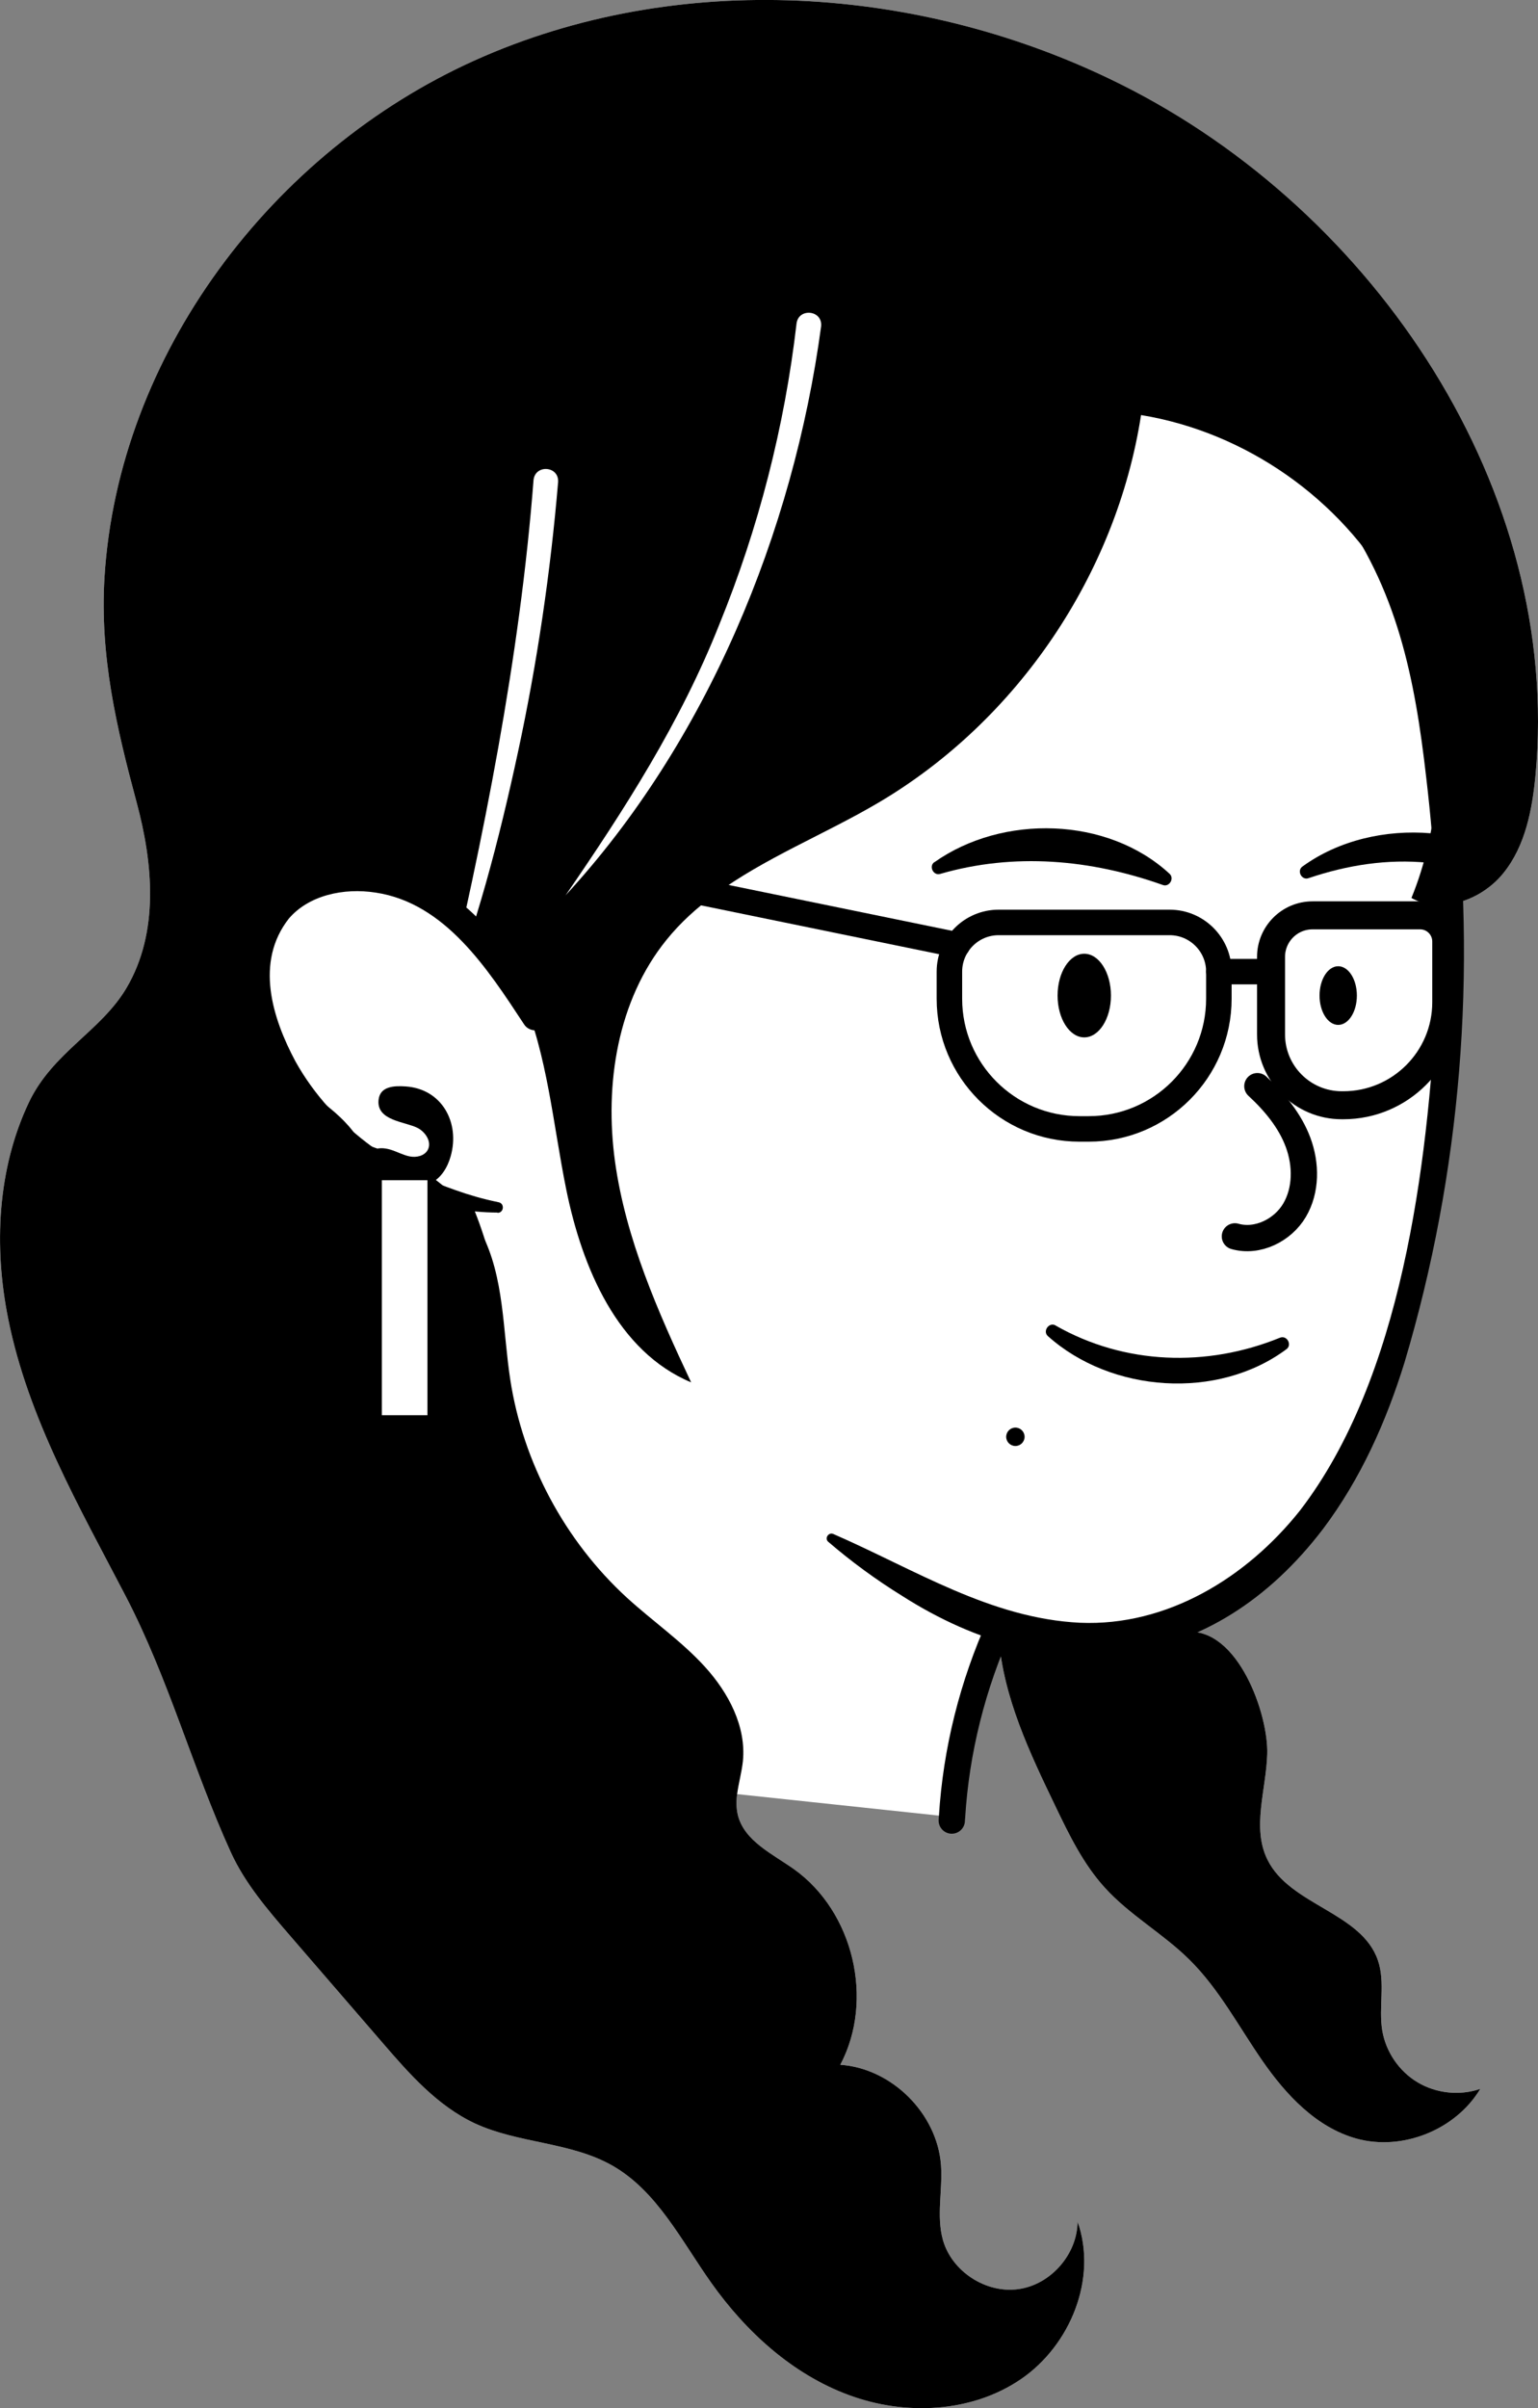 <?xml version="1.0" encoding="UTF-8"?>
<svg id="Layer_1" data-name="Layer 1" xmlns="http://www.w3.org/2000/svg" viewBox="0 0 117.01 183.12">
  <rect x="0" y="0" width="117.01" height="183.12" fill="#808080" stroke="none"/>
  <defs>
    <style>
      .cls-1 {
        fill: #fff;
      }

      .cls-2, .cls-3, .cls-4, .cls-5 {
        fill: none;
      }

      .cls-3 {
        stroke-width: 2.13px;
      }

      .cls-3, .cls-4, .cls-5 {
        stroke: #000;
        stroke-linecap: round;
        stroke-linejoin: round;
      }

      .cls-4 {
        stroke-width: 1.94px;
      }

      .cls-5 {
        stroke-width: 2px;
      }
    </style>
  </defs>
  <path class="cls-1" d="M112.62,158.83c-1.87,3.12-5.93,4.75-9.43,3.78-3.05-.85-5.36-3.33-7.16-5.93-1.8-2.6-3.29-5.45-5.54-7.67-2.01-1.99-4.55-3.39-6.44-5.48-1.64-1.8-2.72-4.03-3.77-6.22-1.95-4.05-3.93-8.22-4.29-12.71,.05,.61,6.86,.57,7.55,.54,2.31-.09,4.52-.89,6.77-1.06,3.88-.28,6.2,6.27,6.1,9.3-.08,2.71-1.19,5.6,.02,8.03,1.71,3.47,7.15,3.99,8.4,7.65,.58,1.69,.04,3.56,.33,5.33,.27,1.62,1.28,3.11,2.7,3.95,1.41,.84,3.2,1.03,4.76,.49Z"/>
  <g>
    <path class="cls-1" d="M116.82,58.94c-.25,2.63-.77,5.36-2.42,7.42-.99,1.25-2.52,2.16-4.08,2.39,.29,9.57-.64,19.19-2.8,28.53-1.43,6.17-3.44,12.33-7.14,17.48-3.71,5.14-9.32,9.18-15.62,9.81-2.97,.29-5.87-.16-8.68-1.06-2.08,4.61-3.34,9.59-3.65,14.65-5.45-.58-10.89-1.16-16.35-1.74-.07,.54-.07,1.08,.06,1.61,.5,1.96,2.62,2.93,4.27,4.1,4.53,3.23,6.12,9.95,3.52,14.87,3.91,.27,7.36,3.69,7.66,7.61,.14,1.91-.37,3.88,.15,5.72,.68,2.39,3.27,4.07,5.73,3.73,2.46-.33,4.5-2.65,4.51-5.14,1.53,4.3-.53,9.4-4.3,11.98-3.76,2.57-8.83,2.8-13.11,1.21-4.28-1.58-7.81-4.8-10.45-8.52-2.28-3.21-4.13-7-7.56-8.94-3.17-1.79-7.1-1.66-10.4-3.18-2.87-1.33-5.02-3.78-7.08-6.17-2.33-2.7-4.67-5.4-7-8.1-1.7-1.97-3.43-3.98-4.51-6.34-2.93-6.43-4.72-13.18-8.02-19.52-3.52-6.76-7.42-13.52-8.93-21.08-1.1-5.49-.82-11.38,1.58-16.44,1.81-3.8,5.48-5.41,7.42-8.69,2.52-4.26,2.01-9.53,.78-14.1-1.54-5.73-2.81-11.12-2.45-17.12C8.99,27,20.67,11.54,36.12,4.59c15.45-6.95,33.99-5.75,49.15,1.82,19.43,9.69,33.56,30.91,31.55,52.53Z"/>
    <g>
      <g>
        <path class="cls-4" d="M75.98,70.14h13.01c2.06,0,3.74,1.68,3.74,3.74v2.06c0,5.46-4.43,9.9-9.9,9.9h-.7c-5.46,0-9.9-4.43-9.9-9.9v-2.06c0-2.06,1.68-3.74,3.74-3.74Z"/>
        <path class="cls-3" d="M99.86,69.6h8.18c1.1,0,1.99,.89,1.99,1.99v4.62c0,4.32-3.51,7.83-7.83,7.83h-.12c-2.97,0-5.38-2.41-5.38-5.38v-5.9c0-1.74,1.41-3.16,3.16-3.16Z"/>
        <line class="cls-4" x1="42.11" y1="65.55" x2="72.84" y2="71.85"/>
        <line class="cls-4" x1="92.73" y1="73.88" x2="96.71" y2="73.88"/>
      </g>
      <g>
        <path d="M116.82,58.94c-.25,2.63-.77,5.36-2.42,7.42-.99,1.25-2.52,2.16-4.08,2.39-1.01,.16-2.04,.03-2.94-.47,.51-1.24,.91-2.52,1.22-3.82,.59-2.5,.82-5.1,.7-7.67-.14-2.7-.66-5.38-1.57-7.92,0-.01-.01-.02-.01-.03-.49-1.34-1.08-2.64-1.77-3.88-3.94-7.03-11.19-12.1-19.14-13.4-1.88,12.11-9.4,23.22-19.94,29.45-4.11,2.43-8.75,4.24-12.53,7.05-1.34,.98-2.57,2.09-3.63,3.4-3.74,4.61-4.73,10.99-3.92,16.87,.82,5.88,3.26,11.4,5.79,16.78-5.6-2.34-8.29-8.71-9.5-14.66-1.01-4.96-1.42-10.21-3.39-14.8-.39-.91-.83-1.79-1.36-2.64-.7-1.13-1.61-2.17-2.64-3.06-2.15-1.85-4.87-3.08-7.49-3.19-1.9-.1-3.74,.38-5.3,1.61-2.51,1.97-3.5,5.39-3.01,8.57h0c.13,.89,.37,1.75,.73,2.56,.24,.55,.52,1.02,.85,1.45,1.51,2.1,3.77,2.99,5.36,5.04,.25,.32,.39,.62,.46,.9,.09,.02,.17,.04,.26,.06,.39,.11,.78,.24,1.17,.39,1.59,.57,3.11,1.37,4.44,2.38,.63,.48,1.21,1,1.73,1.57,.21,.22,.41,.45,.59,.69,.44,.54,.82,1.13,1.14,1.75,1.76,3.39,1.62,7.4,2.2,11.17,.97,6.31,4.16,12.26,8.87,16.58,1.96,1.79,4.17,3.31,5.95,5.27,1.78,1.96,3.14,4.52,2.88,7.16-.09,.84-.33,1.68-.44,2.51-.07,.54-.07,1.08,.06,1.61,.5,1.96,2.62,2.93,4.27,4.1,4.53,3.23,6.12,9.95,3.52,14.87,3.91,.27,7.36,3.69,7.66,7.61,.14,1.91-.37,3.88,.15,5.72,.68,2.39,3.27,4.07,5.73,3.73,2.46-.33,4.5-2.65,4.51-5.14,1.53,4.3-.53,9.4-4.3,11.98-3.76,2.57-8.83,2.8-13.11,1.21-4.28-1.58-7.81-4.8-10.45-8.52-2.28-3.21-4.13-7-7.56-8.94-3.17-1.79-7.1-1.66-10.4-3.18-2.87-1.33-5.02-3.78-7.08-6.17-2.33-2.7-4.67-5.4-7-8.1-1.7-1.97-3.43-3.98-4.51-6.34-2.93-6.43-4.72-13.18-8.02-19.52-3.52-6.76-7.42-13.52-8.93-21.08-1.1-5.49-.82-11.38,1.58-16.44,1.81-3.8,5.48-5.41,7.42-8.69,2.52-4.26,2.01-9.53,.78-14.1-1.54-5.73-2.81-11.12-2.45-17.12C8.99,27,20.67,11.54,36.12,4.59c15.45-6.95,33.99-5.75,49.15,1.82,19.43,9.69,33.56,30.91,31.55,52.53Z"/>
        <path d="M112.62,158.83c-1.87,3.12-5.93,4.75-9.43,3.78-3.05-.85-5.36-3.33-7.16-5.93-1.8-2.6-3.29-5.45-5.54-7.67-2.01-1.99-4.55-3.39-6.44-5.48-1.64-1.8-2.72-4.03-3.77-6.22-1.95-4.05-3.93-8.22-4.29-12.71,.05,.61,6.86,.57,7.55,.54,2.31-.09,4.52-.89,6.77-1.06,3.88-.28,6.2,6.27,6.1,9.3-.08,2.71-1.19,5.6,.02,8.03,1.71,3.47,7.15,3.99,8.4,7.65,.58,1.69,.04,3.56,.33,5.33,.27,1.62,1.28,3.11,2.7,3.95,1.41,.84,3.2,1.03,4.76,.49Z"/>
      </g>
      <g>
        <path class="cls-1" d="M43,68.12c4.51-6.55,8.8-13.24,11.73-20.65,2.98-7.31,4.96-15.03,5.87-22.87,.15-1.21,1.99-1.03,1.87,.21-2.11,15.66-8.7,31.63-19.47,43.3h0Z"/>
        <path class="cls-1" d="M33.67,76.97c3.11-13.18,5.88-26.98,6.92-40.46,.12-1.22,1.95-1.09,1.87,.15-.58,6.88-1.59,13.72-3.04,20.47-1.45,6.74-3.19,13.43-5.75,19.83h0Z"/>
      </g>
      <g>
        <g>
          <path d="M37.85,92.2c-8.49-.02-16.78-6.27-18.99-15.24-1.73-6.1,2.32-12.31,10.04-11.15,5.95,.82,9.76,6.3,12.74,10.91,0,0-1.8,.07-1.8,.07,3.91-7.26,8.43-14.18,13.46-20.71,8.5-10.26,24.75-31.4,39.76-26.42,12.46,4.34,16.42,17.8,17.5,29.25,1.82,14.95,.61,30.24-3.71,44.7-1.38,4.45-3.31,8.81-6.19,12.64-8.37,10.98-20.56,12.41-32.02,5.1-1.99-1.23-3.86-2.6-5.62-4.11-.32-.27,.02-.76,.38-.6,6.24,2.72,11.97,6.42,18.77,6.75,6.61,.28,12.66-3.42,16.72-8.52,7.76-10.07,9.72-26.24,10.38-38.7,.24-5.64-.1-11.4-.76-17.01-.87-7.63-2.21-14.39-6.85-20.69-9.29-11.73-20.57-7.98-30.23,.99-5.97,5.48-11.49,11.51-16.47,17.93-4.97,6.43-9.44,13.26-13.3,20.41-.35,.7-1.4,.73-1.8,.07-2.78-4.23-6.01-9.21-11.28-10-2.45-.38-5.09,.21-6.6,1.97-2.6,3.31-1.27,7.56,.5,10.87,1.42,2.55,3.44,4.73,5.78,6.45,1.18,.88,2.42,1.64,3.75,2.29l-.34-.07c2.26,.83,3.77,1.52,6.24,2.03,.51,.08,.43,.83-.07,.81h0Z"/>
          <path class="cls-5" d="M76.08,123.51c-2.08,4.61-3.34,9.59-3.65,14.65-.01,.09-.02,.18-.02,.27"/>
          <path d="M35.75,91.21c4.22,9.67,3.26,21.86-1.56,31.17-.62,1.14-2.36,.26-1.77-.93,3.84-7.36,5.14-16.05,3.66-24.24-.34-1.85-.92-3.82-1.28-5.66-.15-.57,.71-.88,.96-.35h0Z"/>
          <path d="M80.31,100.79c5.25,2.99,11.5,3.19,17.06,.93,.53-.23,.96,.54,.5,.87-5.23,3.89-13.32,3.32-18.14-.99-.44-.38,.09-1.11,.59-.81h0Z"/>
          <path d="M71.09,65.56c5.18-3.66,13.17-3.48,17.89,.88,.39,.36-.03,1.04-.52,.85-5.49-1.95-11.3-2.47-16.93-.84-.52,.16-.89-.59-.44-.9h0Z"/>
          <path d="M99.1,65.88c2.76-2,6.35-2.81,9.75-2.52,.49,.02,1,.11,1.36,.81,.48,.96-.97,1.68-1.57,1.43-3.09-.3-6.11,.17-9.08,1.17-.53,.2-.93-.57-.46-.89h0Z"/>
          <path class="cls-5" d="M95.66,82.59c1.31,1.21,2.48,2.61,3.1,4.28s.63,3.62-.27,5.15-2.83,2.48-4.54,1.99"/>
          <ellipse cx="82.49" cy="75.7" rx="2.03" ry="3.18"/>
          <ellipse cx="101.81" cy="75.7" rx="1.42" ry="2.23"/>
        </g>
        <circle cx="77.25" cy="109.25" r=".7"/>
      </g>
      <g>
        <path d="M31.78,85.77c.61,.32,1.1,1.09,.75,1.69-.26,.44-.86,.57-1.36,.47s-.96-.36-1.45-.51-1.07-.19-1.47,.12c-.65,.51-.4,1.63,.26,2.12s1.54,.53,2.36,.55c.63,.02,1.28,.03,1.86-.23,.82-.37,1.32-1.21,1.56-2.07,.72-2.55-.67-5.11-3.42-5.3-.86-.06-1.97-.03-2.07,1.04-.15,1.58,2.03,1.63,2.98,2.12Z"/>
        <polygon class="cls-1" points="29.05 91.39 29.05 107.61 32.52 107.61 32.52 89.74 29.05 89.74 29.05 91.08 29.05 91.39"/>
      </g>
    </g>
  </g>
  <path class="cls-2" d="M72.43,138.16c-5.45-.58-10.89-1.16-16.35-1.74"/>
</svg>